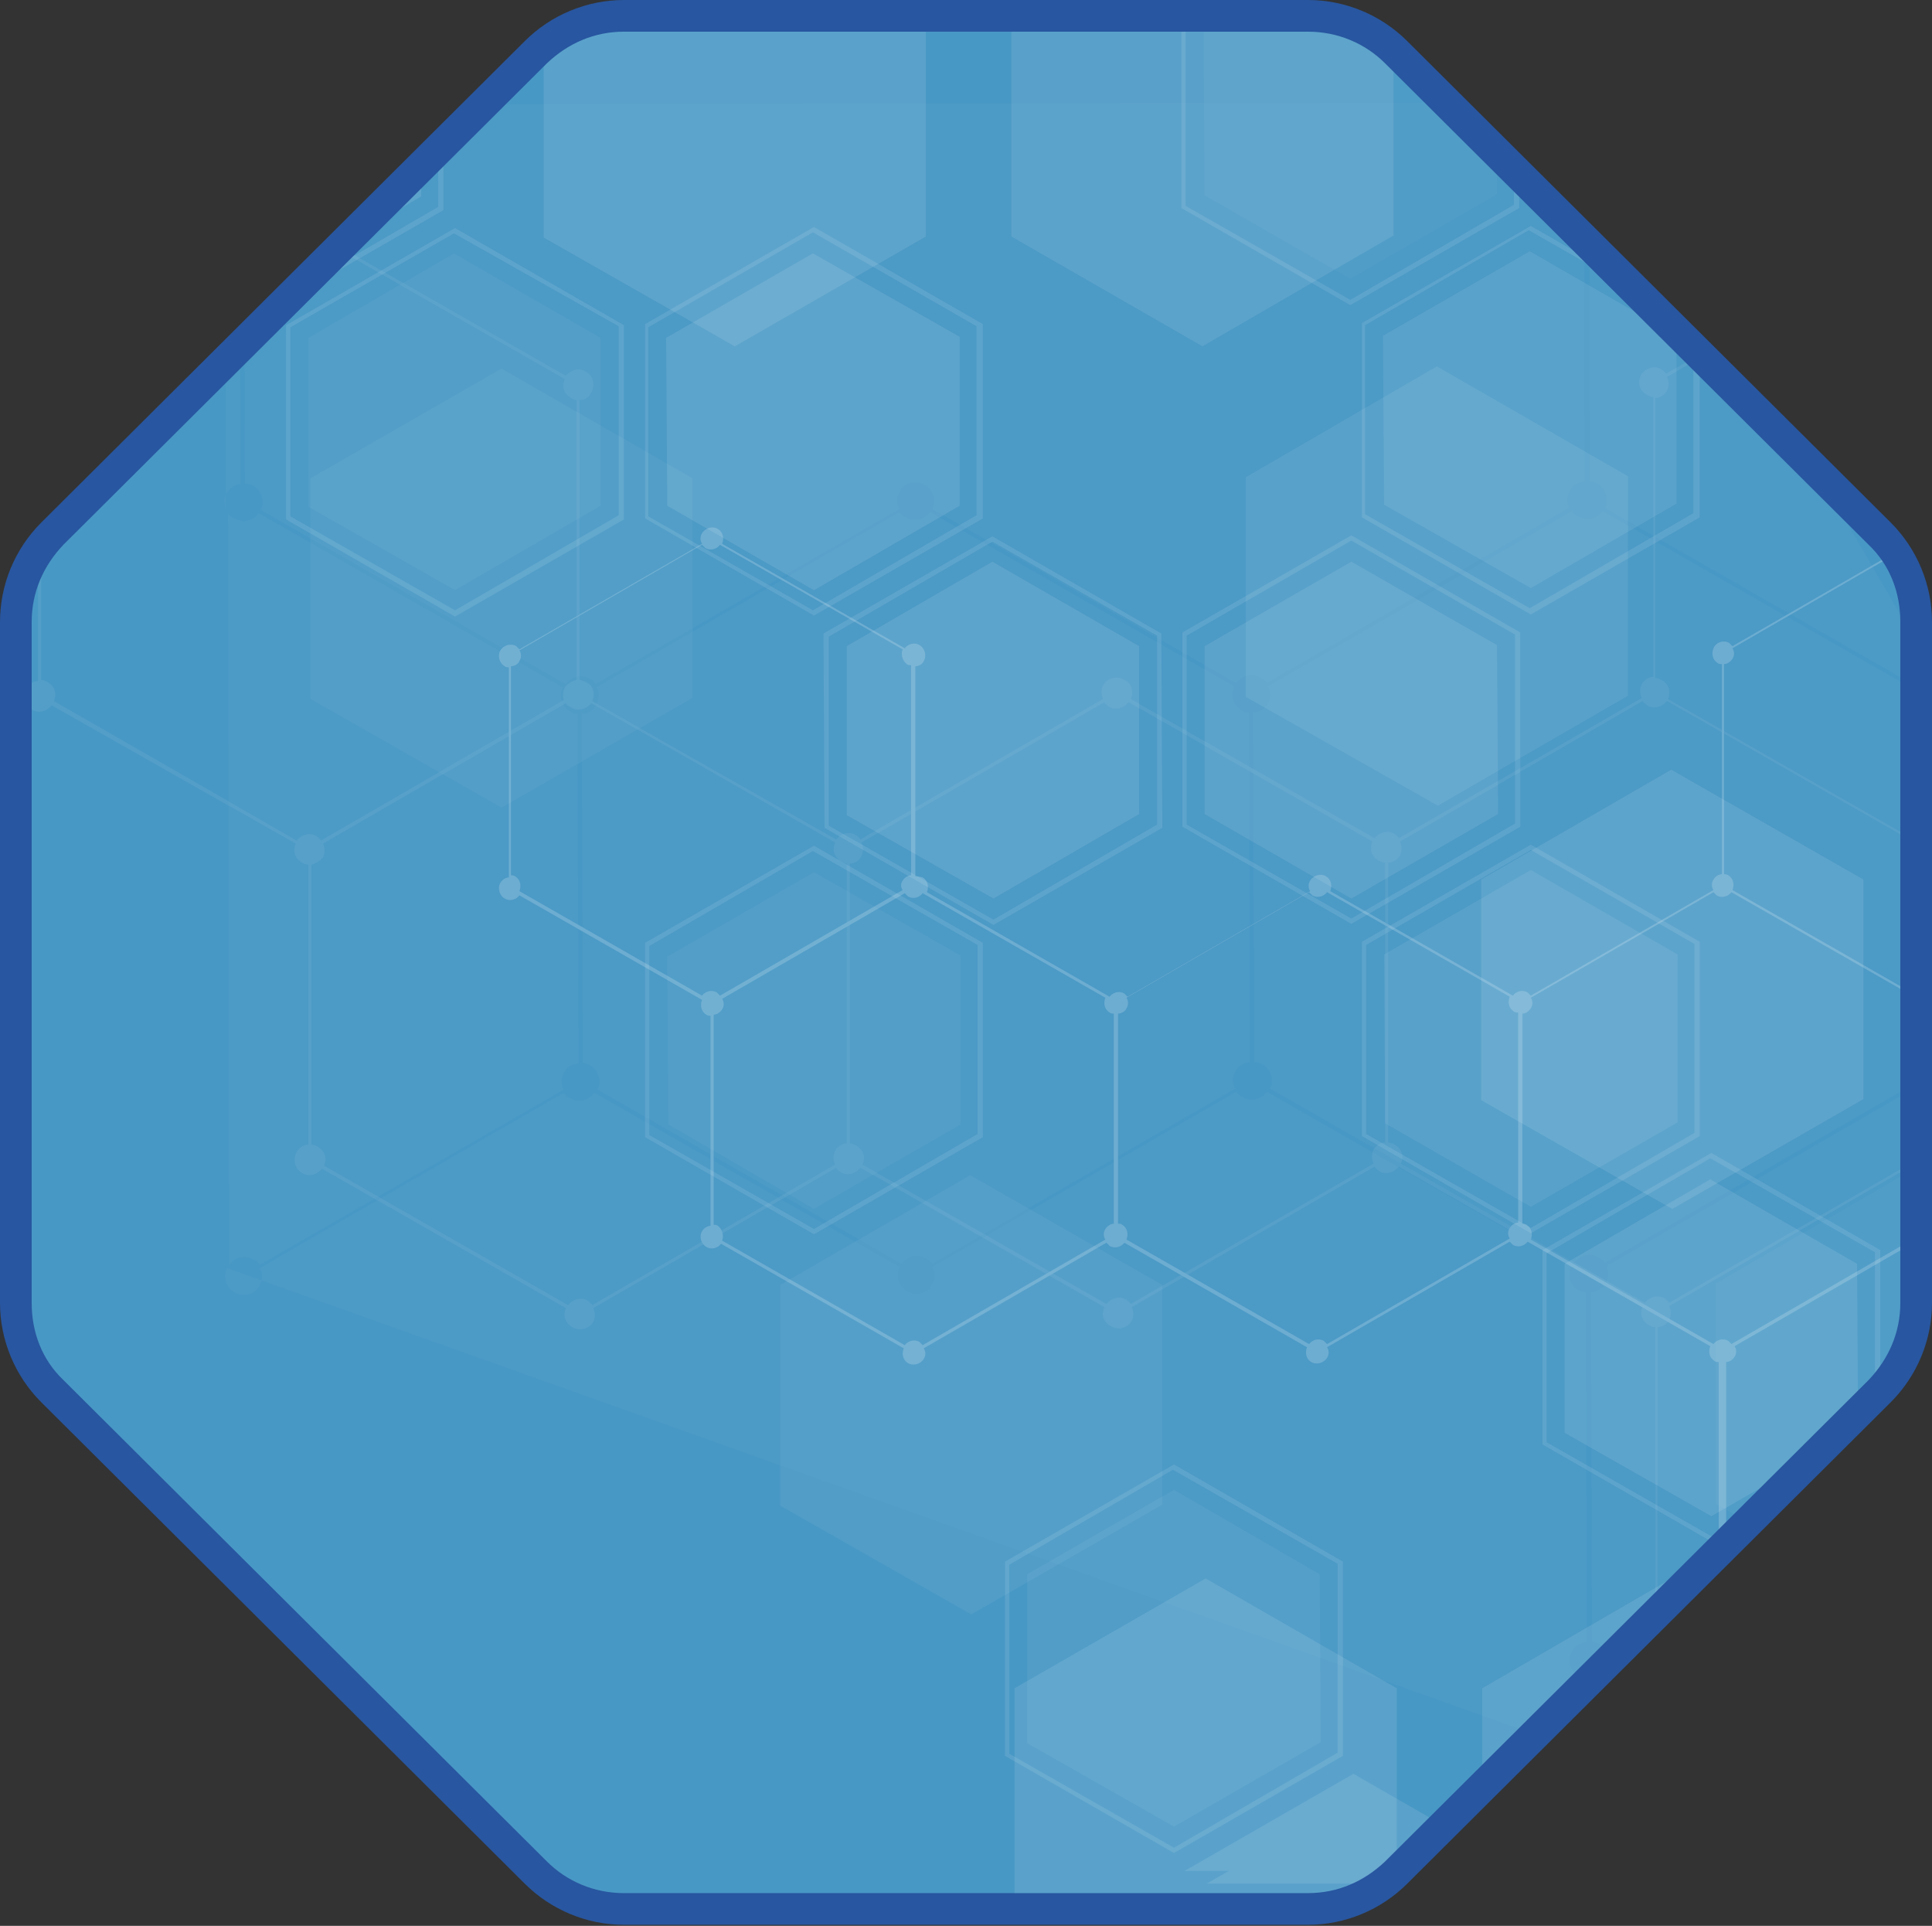 <?xml version="1.0" encoding="UTF-8"?> <svg xmlns="http://www.w3.org/2000/svg" xmlns:xlink="http://www.w3.org/1999/xlink" id="Layer_1" viewBox="0 0 183 182.4"><rect x="0" y="0" width="183" height="182.4" fill="#333333" stroke="none"/><style>.st2{opacity:.1}.st3{opacity:.5}.st3,.st4,.st5{fill:#fff}.st5{opacity:.3}.st6,.st7{opacity:.8;fill:#fff}.st7{opacity:.7}.st8,.st9{opacity:.9;fill:#fff}.st9{opacity:.4}.st10{opacity:.2}.st11{opacity:.1;fill:#fff}.st16{fill:#4898c5}.st18{fill:#2856a0}</style><path class="st16" d="M59.1 180.9c-3.2 0-6.1-1.2-8.4-3.5L5 131.8c-2.2-2.2-3.5-5.2-3.5-8.3V58.9c0-3.1 1.2-6.1 3.5-8.3L50.8 4.9C53 2.7 56 1.5 59.1 1.5h64.8c3.2 0 6.1 1.2 8.4 3.5L178 50.6c2.2 2.2 3.5 5.2 3.5 8.3v64.5c0 3.2-1.2 6.1-3.5 8.3l-45.8 45.6c-2.2 2.2-5.2 3.5-8.4 3.5H59.1z"></path><defs><path id="SVGID_3_" d="M59.1 180.9c-3.2 0-6.1-1.2-8.4-3.5L5 131.8c-2.2-2.2-3.5-5.2-3.5-8.3V58.9c0-3.1 1.2-6.1 3.5-8.3L50.8 4.9C53 2.7 56 1.5 59.1 1.5h64.8c3.2 0 6.1 1.2 8.4 3.5L178 50.6c2.2 2.2 3.5 5.2 3.5 8.3v64.5c0 3.2-1.2 6.1-3.5 8.3l-45.8 45.6c-2.2 2.2-5.2 3.5-8.4 3.5H59.1z"></path></defs><clipPath id="SVGID_2_"><use xlink:href="#SVGID_3_" overflow="visible"></use></clipPath><g clip-path="url(#SVGID_2_)"><g class="st2"><path class="st3" d="M91.9 111.3l-18 10.4v20.9L92 152.9l18.1-10.4v-20.8z"></path><path class="st4" d="M132.3 180.7v-20.8l-18.1-10.4-18.1 10.4v20.9M176.6 159.8l-18.1-10.4-18.1 10.5v20.8M158.3 72.9l-18 10.4v20.9l18.1 10.3 18.1-10.4V83.3z"></path><path class="st5" d="M180.6 111.1l-18.1 10.5v20.8l18.1 10.3"></path><path class="st7" d="M136.1 34.7L118 45.2V66l18.2 10.3 18-10.4V45.1z"></path><path class="st8" d="M95.8 1.6v20.8l18.1 10.4L132 22.3V1.5"></path><path class="st4" d="M51.5 1.7v20.8l18.1 10.3 18.1-10.4V1.6"></path><path class="st9" d="M47.5 34.9L29.4 45.3v20.9l18.1 10.3 18.1-10.4V45.3z"></path></g><g class="st2"><path class="st3" d="M111.2 141.1l-13.9 8v16l13.9 7.9 13.9-8-.1-15.9z"></path><path class="st4" d="M142.1 178.4l-13.9-8-13.9 8M162 111.7l-13.8 8v16l13.9 7.9 13.9-8-.1-15.9z"></path><path class="st5" d="M179.1 141l-13.9 8v15.9l13.9 8"></path><path class="st6" d="M144.9 23.8l-13.9 8 .1 16 13.9 7.9 13.8-8V31.8z"></path><path class="st5" d="M114 2.5l.1 16 13.8 7.9 13.9-8V2.5"></path><path class="st7" d="M145 82.4l-13.9 8 .1 16 13.8 7.9 13.9-8V90.4z"></path><path class="st8" d="M128 53.2l-13.9 8v15.9l13.9 8 13.9-8-.1-16z"></path><path class="st4" d="M94 53.2l-13.8 8v16l13.9 7.9 13.8-8V61.2zM77 24l-13.9 8 .1 15.9 13.9 8 13.8-8v-16z"></path><path class="st9" d="M43 24l-13.8 8v16l13.9 7.9 13.8-8V32zM77.1 82.6l-13.9 8 .1 15.9 13.8 8 13.9-8v-16z"></path><path class="st4" d="M12.1 2.7l.1 16 13.9 8 13.8-8.1V2.7"></path><g><path class="st4" d="M127.2 166.3l-16 9.2-16-9.2v-18.4l16-9.2 16 9.2v18.4zm-31.6-18.1v17.9l15.6 8.9 15.5-9v-17.9l-15.6-8.9-15.5 9zM112.2 177.2l16-9.2 16 9.2m-16-8.8l-15.5 9M146.1 177.1l16-9.2 16 9.2m-.4.2l-15.6-8.9M178.1 136.8l-16 9.2-16-9.2v-18.4l16-9.2 16 9.2v18.4zm-31.6-18.1v17.9l15.6 8.9 15.5-9v-17.9l-15.6-8.9-15.5 9zM179.1 175.4l-16-9.2v-18.4l16-9.2m0 .4l-15.5 9v17.9l15.6 8.9M161 49l-16 9.2-16-9.2V30.6l16-9.2 16 9.2V49zm-31.7-18.2v17.9l15.6 8.9 15.5-9V30.7l-15.6-8.9-15.5 9zM143.9 1.3v18.4l-16 9.2-16-9.2V1.3m.4.3v17.9l15.6 8.9 15.5-9V1.5M161 107.6l-16 9.2-16-9.2V89.2l16-9.2 16 9.2v18.4zm-31.6-18.1v17.9l15.6 8.9 15.5-9V89.4L145 80.5l-15.6 9zM144 78.3l-16 9.2-16-9.2V59.9l16-9.2 16 9.2v18.4zm-31.6-18.1v17.9L128 87l15.5-9V60.1L128 51.2l-15.6 9zM110.1 78.4l-16 9.2-16-9.2L78 60l16-9.2 16 9.2.1 18.4zM78.5 60.3v17.9l15.6 8.9 15.5-9V60.2L94 51.3l-15.5 9zM93.1 49.1l-16 9.2-16-9.2V30.7l16-9.2 16 9.2v18.4zM61.4 31v17.9L77 57.8l15.5-9V30.9L77 22l-15.6 9zM59.1 49.2l-16 9.2-16-9.2V30.8l16-9.2 16 9.2v18.4zM27.5 31v17.9l15.6 8.9 15.5-9V30.9L43 22.1 27.5 31zM93.1 107.7l-16 9.2-16-9.2V89.3l16-9.2 16 9.2v18.4zM61.5 89.6v17.9l15.6 8.9 15.5-9V89.5L77 80.6l-15.5 9zM42 1.5v18.4l-16 9.2-16-9.2V1.5m.4.3v17.9L26 28.6l15.5-9V1.7"></path></g></g><g class="st10"><path class="st11" d="M21.3 10.2c-.4.8-.1 1.8.7 2.3.2.1.5.2.7.2l.1 33.1c-.5.1-1 .4-1.3.8-.3.5-.3 1.1-.1 1.6m.2.4c.1.2.3.4.6.5.8.5 1.8.2 2.3-.5l28.8 16.5c-.4.8-.1 1.8.7 2.3.2.1.4.2.7.2l.1 33.1c-.6.1-1.1.3-1.4.9-.3.5-.3 1.1 0 1.6l-28.8 16.6c-.1-.2-.3-.4-.6-.5-.8-.5-1.8-.2-2.3.5m33.4-52.2c.6 0 1.1-.3 1.4-.9.3-.5.3-1.1 0-1.6l28.7-16.6c.1.2.3.4.6.5.8.5 1.8.2 2.3-.5L116.9 65c-.4.8-.1 1.8.7 2.3.2.1.5.2.7.2l.1 33.1c-.6.1-1.1.3-1.4.9-.3.5-.3 1.1 0 1.6l-28.7 16.6c-.1-.2-.3-.4-.6-.5-.8-.5-1.8-.2-2.3.5l-28.8-16.5c.4-.8.1-1.8-.7-2.3-.2-.1-.5-.2-.7-.2l-.1-33.1zm63.7 33l-.1-33.1c.6-.1 1.1-.3 1.4-.9.3-.5.3-1.1 0-1.6l28.8-16.6c.1.2.3.4.6.5.8.5 1.8.2 2.3-.5l28.8 16.5c-.4.8-.1 1.8.7 2.3.2.1.5.2.7.2l.1 33.1c-.6.1-1.1.3-1.4.9-.3.5-.3 1.1 0 1.6L152 119.6c-.1-.2-.3-.4-.6-.5-.8-.5-1.8-.2-2.3.5l-28.8-16.5c.4-.8.1-1.8-.7-2.3-.3-.1-.6-.2-.8-.2zm65.2 75.8c.3-.5.3-1.1 0-1.6M21.5 120.1c-.4.8-.1 1.8.7 2.3.9.5 2 .2 2.4-.7.3-.5.3-1.1 0-1.6l28.8-16.6c.1.2.3.4.6.5.8.5 1.8.2 2.3-.5L85.2 120c-.4.8-.1 1.8.7 2.3.9.5 2 .2 2.4-.7.3-.5.3-1.1 0-1.6l28.8-16.6c.1.2.3.4.6.5.8.5 1.8.2 2.3-.5l28.8 16.5c-.4.8-.1 1.8.7 2.3.2.1.5.2.7.2l.1 33.1c-.6.1-1.1.3-1.4.9-.5.9-.2 1.9.7 2.4.8.5 1.8.2 2.3-.5l28.8 16.5c-.4.8-.1 1.8.7 2.3M151.7 9.7c-.1-.2-.3-.4-.6-.5-.8-.5-1.8-.2-2.3.5l-.2.3c-.4.8-.1 1.8.7 2.3.2.1.5.2.7.2l.1 33.1c-.6.1-1.1.3-1.4.9-.3.5-.3 1.1-.1 1.6L120 64.7c-.1-.2-.3-.4-.6-.5-.8-.5-1.8-.2-2.3.5L88.3 48.2c.4-.8.1-1.8-.7-2.3-.9-.5-2-.2-2.4.7-.3.5-.3 1.1 0 1.6L56.4 64.8c-.1-.2-.3-.4-.5-.5-.8-.5-1.8-.2-2.3.5L24.7 48.3c.4-.8.1-1.8-.7-2.3-.2-.1-.5-.2-.8-.2l-.1-33.1c.6 0 1.1-.3 1.4-.9.5-.9.2-1.9-.7-2.4-.8-.5-1.8-.2-2.3.5m162.2 54.7c-.1-.2-.3-.4-.6-.5-.8-.5-1.8-.2-2.3.5L152 48.1c.4-.8.1-1.8-.7-2.3-.2-.1-.5-.2-.7-.2l-.1-33.1c.6-.1 1.1-.3 1.4-.9.3-.5.3-1.1.1-1.6m31.9 93c.4-.8.1-1.8-.7-2.3-.2-.1-.5-.2-.7-.2l-.1-33.1c.6-.1 1.1-.3 1.4-.9.3-.5.3-1.1 0-1.6m.1 109.6c-.1-.2-.3-.4-.6-.5-.8-.5-1.8-.2-2.3.5L152.2 158c.4-.8.1-1.8-.7-2.3-.2-.1-.5-.2-.7-.2l-.1-33.1c.6-.1 1.1-.3 1.4-.9.3-.5.3-1.1.1-1.6l28.7-16.6c.1.2.3.4.6.5.8.5 1.8.2 2.3-.5"></path><path class="st5" d="M3.9 38c.5 0 .9-.3 1.1-.7.2-.4.2-.9 0-1.3l23-13.3c.1.2.3.3.5.4.6.4 1.4.2 1.9-.4l23.1 13.2c-.3.7-.1 1.4.6 1.8.2.1.4.2.5.2v26.5c-.4.1-.8.3-1.1.7-.2.4-.2.9-.1 1.2l-23 13.3c-.1-.2-.3-.3-.4-.4-.6-.4-1.4-.2-1.9.4l-23-13.2c.3-.7.1-1.4-.6-1.8-.2-.1-.4-.2-.6-.2V38zm26.7 43.2c.2-.4.2-.9 0-1.3l23-13.3c.1.2.3.3.5.4.6.4 1.4.2 1.9-.4l23.1 13.2c-.3.7-.1 1.4.6 1.8.2.1.4.2.5.2v26.5c-.4 0-.9.3-1.1.7-.2.4-.2.9 0 1.3l-23 13.3c-.1-.2-.3-.3-.4-.4-.6-.4-1.4-.2-1.9.4l-23.1-13.2c.3-.7.1-1.4-.6-1.8-.2-.1-.4-.2-.6-.2V81.9c.4-.1.8-.3 1.1-.7zm49.9.6c.5 0 .9-.3 1.1-.7.2-.4.2-.9 0-1.3l23-13.3c.1.2.3.3.4.4.6.4 1.4.2 1.9-.4L130 79.7c-.3.7-.1 1.4.6 1.8.2.1.4.2.6.2v26.5c-.4 0-.9.3-1.1.7-.2.4-.2.9 0 1.3l-23 13.3c-.1-.2-.3-.3-.4-.4-.6-.4-1.4-.2-1.9.4l-23.1-13.2c.3-.7.1-1.4-.6-1.8-.2-.1-.4-.2-.6-.2V81.8zm51 26.4V81.7c.4 0 .9-.3 1.1-.7.2-.4.2-.9 0-1.3l23-13.3c.1.2.3.3.4.4.6.4 1.4.2 1.9-.4L181 79.6c-.3.7-.1 1.4.6 1.8.2.1.4.2.6.2v26.5c-.4 0-.9.3-1.1.7-.2.4-.2.9 0 1.3l-23 13.3c-.1-.2-.3-.3-.4-.4-.6-.4-1.4-.2-1.9.4l-23.1-13.2c.3-.7.1-1.4-.6-1.8-.2-.1-.4-.2-.6-.2zm51.9-86.1c.3-.7.1-1.4-.6-1.8-.2-.1-.4-.2-.6-.2h-.3c-.4 0-.9.3-1.1.7-.2.4-.2.9 0 1.3l-23 13.3c-.1-.2-.3-.3-.4-.4-.6-.4-1.4-.2-1.9.4l-.1.2c-.3.7-.1 1.4.6 1.8.2.1.4.2.6.2v26.5c-.4 0-.9.3-1.1.7-.2.4-.2.9 0 1.3l-23 13.3c-.1-.2-.3-.3-.4-.4-.6-.4-1.4-.2-1.9.4l-23.1-13.2c.3-.7.1-1.5-.6-1.8-.7-.4-1.6-.2-2 .5-.2.4-.2.9 0 1.3l-23 13.3c-.1-.2-.3-.3-.4-.4-.6-.4-1.4-.2-1.9.4L56.1 66.4c.3-.7.1-1.5-.6-1.8-.2-.1-.4-.2-.6-.2V37.9c.5 0 .9-.3 1.1-.7.4-.7.2-1.6-.5-2-.6-.4-1.4-.2-1.9.4L30.5 22.4c.3-.7.1-1.4-.6-1.8-.7-.4-1.6-.2-2 .5-.2.4-.2.9 0 1.3l-23 13.3c-.1-.2-.3-.3-.4-.4-.7-.4-1.6-.2-2 .5-.4.7-.2 1.6.5 2 .2.1.4.2.6.2v26.5c-.4 0-.9.3-1.1.7-.4.7-.2 1.6.5 2 .6.4 1.4.2 1.9-.4L28 79.9c-.3.7-.1 1.4.6 1.8.2.1.4.2.6.2v26.5c-.4 0-.9.3-1.1.7-.4.7-.2 1.6.5 2 .6.4 1.4.2 1.9-.4l23.1 13.2c-.3.7-.1 1.4.6 1.8.7.4 1.6.2 2-.5.2-.4.2-.9 0-1.3l23-13.3c.1.2.3.3.4.4.6.4 1.4.2 1.9-.4l23.1 13.2c-.3.7-.1 1.4.6 1.8.7.4 1.6.2 2-.5.2-.4.2-.9 0-1.3l23-13.3c.1.2.3.3.4.4.6.4 1.4.2 1.9-.4l23.1 13.2c-.3.7-.1 1.4.6 1.8.2.1.4.2.6.2v26.5c-.4 0-.9.3-1.1.7-.4.7-.2 1.6.5 2 .6.4 1.4.2 1.9-.4l23.1 13.2c-.3.7-.1 1.4.6 1.8.7.4 1.6.2 2-.5.2-.4.2-.9 0-1.3m-.4-88.3c-.1-.2-.3-.3-.4-.4-.6-.4-1.4-.2-1.9.4L158 66.2c.3-.7.1-1.4-.6-1.8-.2-.1-.4-.2-.6-.2V37.7c.4 0 .9-.3 1.1-.7.2-.4.2-.9 0-1.3l23-13.3c.1.2.3.3.4.4.6.4 1.4.2 1.9-.4m.4 87.7c.3-.7.1-1.4-.6-1.8-.2-.1-.4-.2-.6-.2V81.6c.4 0 .9-.3 1.1-.7.2-.4.2-.9 0-1.3m.1 87.8c-.1-.2-.3-.3-.4-.4-.6-.4-1.4-.2-1.9.4l-23.1-13.2c.3-.7.1-1.4-.6-1.8-.2-.1-.4-.2-.6-.2v-26.5c.4 0 .9-.3 1.1-.7.2-.4.2-.9 0-1.3l23-13.3c.1.2.3.3.4.4.6.4 1.4.2 1.9-.4"></path><path class="st4" d="M48.4 63.1c.3 0 .7-.2.8-.5.2-.3.2-.7 0-1l17.3-10 .3.3c.5.3 1.1.1 1.4-.3l17.3 9.9c-.2.5 0 1.1.4 1.4.1.1.3.1.4.1v19.9c-.3 0-.6.2-.8.5-.2.3-.2.6 0 .9l-17.3 10-.3-.3c-.5-.3-1.1-.1-1.4.3l-17.3-9.9c.2-.5.1-1.1-.4-1.4-.1-.1-.3-.1-.4-.1V63.1zm20 32.5c.2-.3.2-.7 0-1l17.3-10 .3.3c.5.3 1.1.1 1.4-.3l17.3 9.9c-.2.5-.1 1.1.4 1.4.1.1.3.1.4.1v19.9c-.3 0-.6.2-.8.5-.2.3-.2.7 0 1l-17.3 10-.3-.3c-.5-.3-1.1-.1-1.4.3l-17.3-9.9c.2-.5 0-1.1-.4-1.4-.1-.1-.3-.1-.4-.1V96.1c.3 0 .6-.2.8-.5zm37.5.4c.3 0 .7-.2.8-.5.2-.3.2-.7 0-1l17.3-10 .3.3c.5.3 1.1.1 1.4-.3l17.3 9.9c-.2.5-.1 1.1.4 1.4.1.1.3.1.4.1v19.9c-.3 0-.6.2-.8.5-.2.3-.2.7 0 1l-17.3 10-.3-.3c-.5-.3-1.1-.1-1.4.3l-17.3-9.9c.2-.5.1-1.1-.4-1.4-.1-.1-.3-.1-.4-.1V96zm38.3 19.9V96c.3 0 .6-.2.8-.5.2-.3.2-.7 0-1l17.3-10 .3.3c.5.3 1.1.1 1.4-.3l17.3 9.9c-.2.5-.1 1.1.4 1.4.1.1.3.1.4.1v19.9c-.3 0-.6.2-.8.5-.2.3-.2.7 0 1l-17.3 10-.3-.3c-.5-.3-1.1-.1-1.4.3l-17.3-9.9c.2-.5.1-1.1-.4-1.4-.1-.1-.3-.1-.4-.1zm39-64.7c.2-.5.1-1.1-.4-1.4-.1-.1-.3-.1-.4-.1h-.2c-.3 0-.6.2-.8.5-.2.3-.2.7 0 1l-17.3 10-.3-.3c-.5-.3-1.1-.1-1.4.3l-.1.2c-.2.5-.1 1.1.4 1.4.1.1.3.1.4.1v19.9c-.3 0-.6.2-.8.5-.2.3-.2.7 0 1l-17.3 10-.3-.3c-.5-.3-1.1-.1-1.4.3L126 84.4c.2-.5.1-1.1-.4-1.4-.5-.3-1.2-.1-1.5.4-.2.3-.2.7 0 1l-17.3 10-.3-.3c-.5-.3-1.1-.1-1.4.3l-17.3-9.9c.2-.5.1-1.1-.4-1.4-.4-.1-.6-.1-.7-.1V63.1c.3 0 .7-.2.8-.5.3-.5.1-1.2-.4-1.5-.5-.3-1.1-.1-1.4.3l-17.3-9.9c.2-.5.1-1.1-.4-1.4-.5-.3-1.2-.1-1.5.4-.2.3-.2.7 0 1l-17.3 10-.3-.3c-.5-.3-1.2-.1-1.5.4-.3.5-.1 1.2.4 1.5.1.1.3.1.4.1v19.9c-.3 0-.6.2-.8.5-.3.5-.1 1.2.4 1.5.5.3 1.1.1 1.4-.3l17.3 9.9c-.2.5-.1 1.1.4 1.4.1.1.3.1.4.1v19.9c-.3 0-.6.2-.8.5-.3.5-.1 1.2.4 1.5.5.3 1.1.1 1.4-.3l17.3 9.9c-.2.5-.1 1.1.4 1.4.5.3 1.2.1 1.5-.4.2-.3.2-.7 0-1l17.3-10 .3.3c.5.3 1.1.1 1.4-.3l17.3 9.9c-.2.5-.1 1.1.4 1.4.5.3 1.2.1 1.5-.4.2-.3.2-.7 0-1l17.3-10 .3.3c.5.3 1.1.1 1.4-.3l17.3 9.9c-.2.5-.1 1.1.4 1.4.1.1.3.1.4.1v19.9c-.3 0-.6.2-.8.5-.3.5-.1 1.2.4 1.5.5.3 1.1.1 1.4-.3l17.3 9.9c-.2.5-.1 1.1.4 1.4.5.3 1.2.1 1.5-.4.2-.3.2-.7 0-1m.1-66.3l-.3-.3c-.5-.3-1.1-.1-1.4.3l-17.3-9.9c.2-.5.1-1.1-.4-1.4-.1-.1-.3-.1-.4-.1V62.9c.3 0 .6-.2.8-.5.2-.3.2-.7 0-1l17.3-10 .3.3c.5.3 1.1.1 1.4-.3m.2 65.9c.2-.5.1-1.1-.4-1.4-.1-.1-.3-.1-.4-.1V95.9c.3 0 .7-.2.8-.5.2-.3.2-.7 0-1m0 65.9l-.3-.3c-.5-.3-1.1-.1-1.4.3l-17.3-9.9c.2-.5.1-1.1-.4-1.4-.1-.1-.3-.1-.4-.1V129c.3 0 .6-.2.8-.5.2-.3.2-.7 0-1l17.3-10 .3.3c.5.3 1.1.1 1.4-.3"></path></g></g><path class="st18" d="M123.9 3c2.8 0 5.4 1.1 7.3 3L177 51.6c2 1.9 3 4.5 3 7.3v64.5c0 2.8-1.1 5.3-3 7.3l-45.8 45.6c-2 1.9-4.5 3-7.3 3H59.1c-2.8 0-5.4-1.1-7.3-3L6 130.7c-2-1.9-3-4.5-3-7.3V58.9c0-2.8 1.1-5.3 3-7.3L51.8 6c2-1.9 4.5-3 7.3-3h64.8m0-3H59.1c-3.5 0-6.9 1.4-9.4 3.9L3.9 49.5C1.4 52 0 55.4 0 58.9v64.5c0 3.5 1.4 6.9 3.9 9.4l45.8 45.6c2.5 2.5 5.9 3.9 9.4 3.9h64.8c3.5 0 6.9-1.4 9.4-3.9l45.8-45.6c2.5-2.5 3.9-5.9 3.9-9.4V58.9c0-3.5-1.4-6.9-3.9-9.4L133.3 3.9c-2.5-2.5-5.9-3.9-9.4-3.9z"></path></svg> 